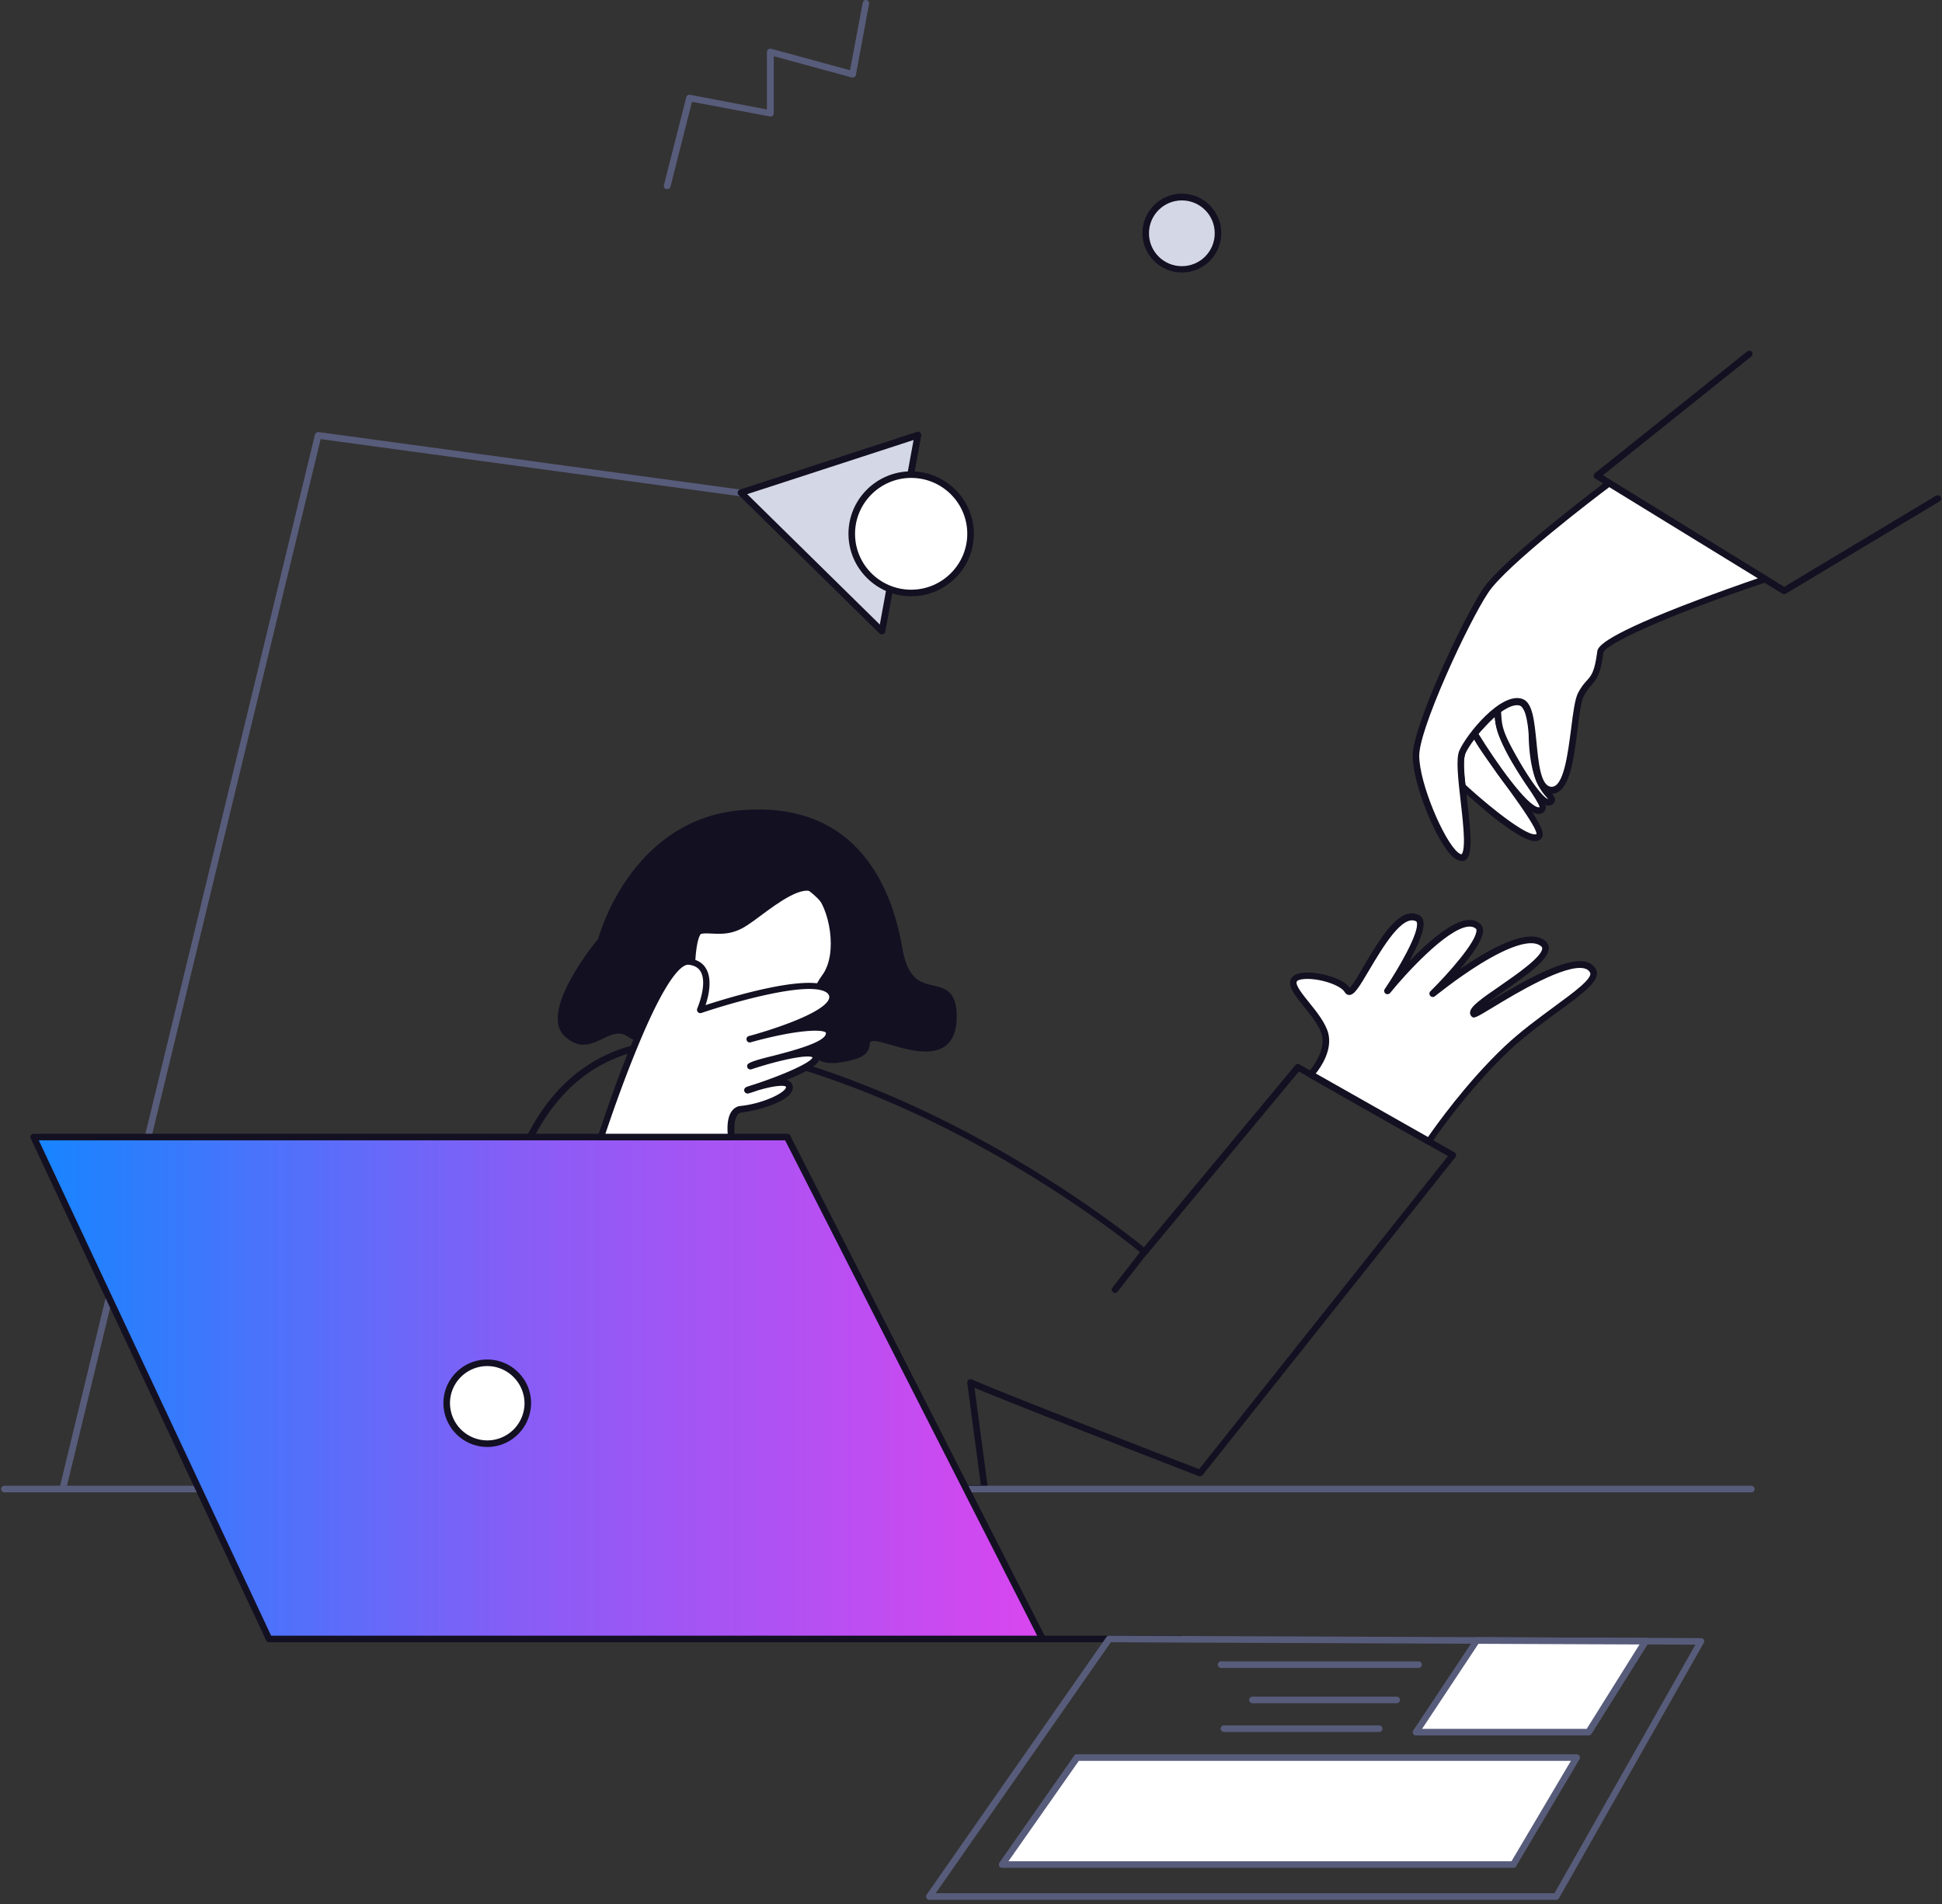 <svg xmlns="http://www.w3.org/2000/svg" width="306" height="300" fill="none" xmlns:v="https://vecta.io/nano"><rect width="100%" height="100%" fill="#333333" stroke="none"/><style><![CDATA[.B{fill:#131022}.C{fill:#fff}.D{fill:#585c7b}]]></style><path d="M9.912 235.036h-.138c-.276-.069-.449-.346-.38-.622L49.63 68.462c.069-.242.311-.414.587-.38l66.623 9.083c.276.035.483.311.448.587s-.31.484-.587.449l-66.173-9.014L10.43 234.621c-.069.242-.276.415-.518.415z" class="D"/><path d="M155.14 235.037H78.364a.52.52 0 0 1-.518-.449c-.035-.104-1.831-11.743-1.347-25.316.449-12.606 3.005-29.564 12.675-38.716 6.597-6.251 15.714-8.185 27.042-5.733 33.156 7.183 60.406 28.769 64.032 31.705l23.866-28.701a.49.49 0 0 1 .656-.103l24.418 13.849c.138.069.207.207.241.346s0 .31-.103.414l-39.822 50.079c-.138.173-.379.242-.587.173-.311-.104-28.217-10.914-35.366-13.919l2.107 15.784c.034.138-.035.311-.138.414-.069.104-.242.173-.38.173zm-76.327-1.036h75.74l-2.142-16.095c-.034-.172.035-.38.208-.483a.55.55 0 0 1 .518-.069c5.008 2.21 32.361 12.813 35.815 14.126l39.2-49.32-23.486-13.331-23.899 28.769c-.104.104-.208.173-.346.173s-.276-.034-.38-.138c-.276-.242-28.769-24.211-63.963-31.809-10.983-2.383-19.755-.518-26.11 5.457-9.429 8.911-11.915 25.592-12.364 37.991-.484 12.054.863 22.484 1.209 24.729z" class="B"/><path d="M119.948 163.373c7.184 0 13.021-5.837 13.021-13.02s-5.837-13.021-13.021-13.021-13.02 5.837-13.02 13.021 5.837 13.02 13.02 13.02z" class="C"/><g class="B"><path d="M119.949 163.89c-7.46 0-13.539-6.079-13.539-13.539s6.079-13.539 13.539-13.539 13.538 6.079 13.538 13.539c.035 7.46-6.044 13.539-13.538 13.539zm0-26.041a12.5 12.5 0 1 0 0 25.005 12.5 12.5 0 0 0 12.502-12.503c.035-6.873-5.595-12.502-12.502-12.502z"/><path d="M94.702 148.174s-9.221 11.086-5.388 14.713 6.493-2.418 9.878 0c3.419 2.417 9.014-.553 9.463-2.522s-.208-13.4 1.761-13.745 4.075.759 7.149-1.313 8.669-7.149 11.087-4.939 4.179 9.774 1.312 13.608-4.835 13.849 1.969 12.952c6.804-.864 3.177-3.074 5.491-3.42s12.848 5.699 12.744-3.522c-.069-7.53-6.803-.449-8.565-10.672s-7.598-22.622-24.832-21.206c-17.234 1.485-22.069 20.066-22.069 20.066z"/><path d="M131.138 167.514c-2.003 0-3.039-1.001-3.557-1.899-.829-1.416-1.002-3.557-.484-6.113.449-2.211 1.382-4.386 2.452-5.837 2.591-3.488 1.071-10.81-1.243-12.917-1.658-1.52-5.802 1.554-8.531 3.592-.69.518-1.347 1.002-1.934 1.381-2.279 1.555-4.11 1.451-5.595 1.382-.621-.035-1.209-.069-1.761.034 0 0-.518.173-.829 3.005-.207 1.9-.242 4.214-.276 6.286-.035 1.9-.069 3.385-.208 4.075-.241 1.175-1.761 2.453-3.764 3.212-2.452.933-4.801.795-6.493-.38-1.312-.932-2.521-.345-3.903.311-1.658.829-3.73 1.831-6.044-.38-4.006-3.764 4.317-14.194 5.284-15.334.207-.76 1.485-5.043 4.628-9.532s8.773-9.982 17.891-10.742c7.909-.656 14.194 1.486 18.65 6.39 3.35 3.695 5.629 8.807 6.735 15.231.863 5.111 2.935 5.56 4.904 6.009 1.796.415 3.626.795 3.695 4.732.035 2.245-.587 3.868-1.761 4.766-2.245 1.692-5.975.622-8.703-.173-1.175-.345-2.245-.656-2.729-.587-.449.069-.449.104-.518.518-.138 1.209-.656 2.349-5.008 2.901-.311.069-.622.069-.898.069zm-3.972-28.216c.691 0 1.313.207 1.865.69 2.694 2.452 4.387 10.292 1.382 14.333-1.865 2.487-3.488 8.116-1.9 10.81.657 1.106 1.796 1.555 3.42 1.347 3.902-.518 4.006-1.381 4.109-2.003.07-.483.139-1.243 1.382-1.416.691-.103 1.761.207 3.143.622 2.521.725 5.975 1.727 7.805.345.933-.691 1.382-2.038 1.382-3.937-.035-3.108-1.175-3.35-2.867-3.73-2.107-.449-4.697-1.036-5.699-6.838-3.211-18.581-14.989-21.552-24.279-20.792-16.716 1.382-21.586 19.445-21.655 19.617l-.104.207c-2.487 2.971-8.289 11.329-5.422 14.023 1.796 1.692 3.247 1.001 4.87.207 1.485-.725 3.143-1.52 4.973-.242 1.969 1.382 4.524.656 5.526.276 1.761-.69 2.97-1.796 3.143-2.486.138-.553.173-2.176.207-3.868.104-6.01.311-9.982 2.003-10.258.657-.104 1.313-.069 1.969-.035 1.451.07 2.97.173 4.973-1.208.553-.38 1.209-.864 1.9-1.347 2.452-2.038 5.526-4.317 7.874-4.317z"/></g><path d="M275.952 235.138H.69a.53.53 0 0 1-.518-.518.53.53 0 0 1 .518-.518h275.262a.53.53 0 0 1 .518.518c0 .276-.207.518-.518.518z" class="D"/><path d="M164.259 258.247H42.411L5.318 179.156h118.739l40.202 79.091z" fill="url(#A)"/><path d="M164.259 258.763H42.412a.52.52 0 0 1-.483-.311l-37.093-79.09c-.069-.173-.069-.345.035-.484a.59.59 0 0 1 .449-.241h118.739c.207 0 .38.103.449.276l40.236 79.09c.069.173.069.346-.035.518-.103.139-.242.242-.449.242zm-121.536-1.036H163.43l-39.718-78.054H6.113l36.609 78.054z" class="B"/><path d="M76.777 227.474a6.4 6.4 0 0 0 6.389-6.389 6.4 6.4 0 0 0-6.389-6.39 6.4 6.4 0 0 0-6.389 6.39c0 3.557 2.867 6.389 6.389 6.389z" class="C"/><path d="M76.777 227.991a6.93 6.93 0 0 1-6.907-6.907c0-3.799 3.108-6.873 6.907-6.873s6.907 3.074 6.907 6.873c-.035 3.833-3.108 6.907-6.907 6.907zm0-12.744c-3.246 0-5.871 2.625-5.871 5.837a5.89 5.89 0 0 0 5.871 5.871 5.87 5.87 0 0 0 5.871-5.871c-.035-3.212-2.659-5.837-5.871-5.837zm109.275 43.516h-21.759c-.276 0-.518-.242-.518-.518a.53.53 0 0 1 .518-.518h21.759a.53.53 0 0 1 .518.518c0 .276-.242.518-.518.518z" class="B"/><path d="M116.771 77.616l22.208 21.828 5.664-30.876-27.872 9.049z" fill="#d4d7e5"/><path d="M138.978 99.963c-.138 0-.276-.069-.38-.138l-22.207-21.827a.51.51 0 0 1-.138-.483c.034-.173.172-.311.345-.38l27.872-9.083c.172-.069.38-.035.518.104.138.104.207.311.172.483l-5.664 30.876c-.034.173-.172.345-.345.415-.035.034-.104.034-.173.034zm-21.24-22.104l20.895 20.55 5.319-29.08-26.214 8.531z" class="B"/><path d="M143.571 93.435c5.146 0 9.359-4.179 9.359-9.325s-4.179-9.325-9.359-9.325-9.36 4.179-9.36 9.325c.034 5.146 4.213 9.325 9.36 9.325z" class="C"/><path d="M143.571 93.952c-5.422 0-9.878-4.421-9.878-9.843s4.421-9.843 9.878-9.843c5.422 0 9.878 4.421 9.878 9.843s-4.421 9.843-9.878 9.843zm0-18.65c-4.87 0-8.842 3.972-8.842 8.807 0 4.87 3.972 8.807 8.842 8.807s8.842-3.972 8.842-8.807c0-4.87-3.972-8.807-8.842-8.807z" class="B"/><path d="M105.131 29.785h-.138c-.276-.069-.449-.345-.38-.622l3.523-13.849c.069-.276.345-.415.587-.38l12.122 2.314V8.199a.49.49 0 0 1 .208-.414c.138-.104.31-.138.449-.104l12.433 3.385L135.938.428c.069-.276.311-.484.587-.414s.484.311.415.587l-2.072 11.19c-.035.138-.104.276-.242.345s-.277.104-.415.069l-12.295-3.35v8.98c0 .138-.069.311-.173.415s-.276.138-.414.104l-12.295-2.314-3.385 13.366c-.069.242-.276.38-.518.38z" class="D"/><path d="M186.224 42.425c3.143 0 5.699-2.556 5.699-5.699s-2.556-5.699-5.699-5.699-5.699 2.556-5.699 5.699c.035 3.177 2.556 5.699 5.699 5.699z" fill="#d4d7e5"/><path d="M186.225 42.941c-3.42 0-6.217-2.797-6.217-6.217s2.797-6.217 6.217-6.217 6.216 2.798 6.216 6.217c0 3.454-2.797 6.217-6.216 6.217zm0-11.363c-2.867 0-5.181 2.314-5.181 5.181s2.314 5.181 5.181 5.181 5.18-2.314 5.18-5.181-2.314-5.181-5.18-5.181z" class="B"/><path d="M94.701 179.159s9.014-28.182 13.85-27.595 1.761 7.598 1.761 7.598 19.583-6.734 20.791-2.348c.933 3.281-12.986 6.942-12.986 6.942s12.296-3.35 12.537-1.002c.277 2.729-10.637 4.248-12.433 5.284 0 0 9.809-3.281 10.327-1.519.483 1.727-10.776 5.249-10.776 5.249s6.424-2.279 6.597-.587c.172 1.762-5.388 3.35-7.598 3.558s-1.555 4.386-1.555 4.386H94.701v.034z" class="C"/><path d="M115.251 179.676h-20.55a.49.49 0 0 1-.414-.207c-.104-.138-.138-.311-.069-.449.034-.069 2.279-7.149 5.111-14.056 5.25-12.814 7.806-14.092 9.291-13.919 1.243.138 2.141.691 2.659 1.623.967 1.693.38 4.248-.104 5.699 3.627-1.174 15.68-4.87 19.307-2.97.587.311.967.76 1.139 1.312.139.484.069.967-.207 1.451-.691 1.243-2.763 2.417-5.077 3.419 1.9-.207 3.558-.207 4.317.311.38.276.518.621.518.863.139 1.209-1.07 2.107-3.073 2.901.138.035.276.069.414.138.345.208.484.449.553.657.207.759-.277 1.761-5.146 3.73a1.02 1.02 0 0 1 .483.207c.311.173.484.483.518.794.242 2.452-6.286 3.937-8.047 4.11a.87.87 0 0 0-.656.38c-.656.829-.518 2.763-.415 3.419.035.138-.034.311-.103.415-.173.103-.311.172-.449.172zm-19.859-1.036h19.272c-.069-.932-.104-2.625.69-3.626.346-.449.829-.725 1.382-.76 3.626-.38 7.184-2.176 7.115-3.005-.242-.345-2.211-.138-4.628.622-.76.276-1.278.414-1.278.414-.277.069-.553-.069-.657-.345s.07-.553.311-.656.795-.276 1.451-.484c4.801-1.588 8.738-3.419 8.98-4.179-.484-.483-4.525.173-9.636 1.865-.242.069-.518-.034-.622-.276s-.035-.518.207-.656c.622-.38 2.072-.76 3.903-1.209 2.936-.76 8.392-2.176 8.254-3.592 0-.034 0-.069-.069-.103-.656-.449-4.248-.449-11.19 1.416-.276.069-.483.138-.621.172-.277.069-.553-.103-.622-.38s.103-.552.38-.621c.138-.035.311-.069.518-.138 3.35-.933 10.775-3.351 11.984-5.492.138-.242.173-.449.138-.656-.069-.276-.276-.518-.621-.691-3.178-1.658-15.162 1.865-19.514 3.35-.207.069-.414 0-.552-.138a.54.54 0 0 1-.104-.552c0-.035 1.658-3.834.553-5.803-.346-.621-.967-1.001-1.9-1.105-.794-.104-3.177 1.002-8.185 13.262-2.349 5.699-4.283 11.432-4.939 13.366zm80.298 25.071c-.103 0-.207-.034-.31-.103a.51.51 0 0 1-.104-.726l4.628-5.94a.518.518 0 1 1 .829.622l-4.628 5.94c-.104.138-.242.207-.415.207z" class="B"/><path d="M206.498 169.276s3.039-3.212 2.279-6.286-5.595-6.804-4.939-8.462 7.391-.414 8.462 1.589c1.105 1.969 6.769-13.677 11.017-11.397 2.176 1.139-4.766 11.466-4.766 11.466s10.776-13.366 14.299-10.154c1.865 1.692-7.15 10.603-7.15 10.603s13.505-11.121 17.373-7.909c2.935 2.418-12.192 9.774-10.914 11.121.38.414 16.336-11.086 18.754-6.804 1.243 2.176-7.253 6.321-13.608 12.33-6.907 6.562-12.226 14.54-12.226 14.54l-18.581-10.637z" class="C"/><path d="M225.148 180.399c-.103 0-.172-.035-.241-.069l-18.651-10.569c-.138-.069-.241-.207-.241-.38-.035-.172.034-.311.138-.449.034-.034 2.832-3.073 2.141-5.836-.345-1.382-1.623-2.971-2.763-4.387-1.45-1.83-2.625-3.246-2.141-4.386.242-.622.967-1.001 2.176-1.071 2.175-.138 5.975.795 7.114 2.383.484-.448 1.451-2.072 2.211-3.419 2.521-4.282 5.664-9.636 8.738-8.012.207.103.518.38.621.863.104.415.415 1.658-2.21 6.424 2.832-2.936 6.631-6.32 9.256-6.528.794-.069 1.45.139 1.969.622.172.173.414.484.414 1.002 0 .449.034 1.796-3.626 6.113 4.42-3.074 10.741-6.666 13.435-4.455.379.31.587.759.552 1.208-.069 1.727-3.005 3.869-7.115 6.735l-2.624 1.865c.138-.104.31-.173.449-.276 5.698-3.419 12.088-7.046 15.196-6.217.656.173 1.174.553 1.485 1.105.967 1.693-1.727 3.661-5.837 6.666-2.486 1.83-5.353 3.903-7.874 6.286-6.804 6.458-12.088 14.367-12.157 14.436-.069.242-.242.346-.415.346zm-17.821-11.259l17.683 10.015c1.174-1.692 6.01-8.53 12.019-14.229 2.59-2.452 5.457-4.524 7.978-6.389 2.97-2.176 6.044-4.421 5.526-5.319-.173-.311-.449-.518-.863-.622-2.97-.76-10.707 3.868-14.402 6.113-2.798 1.693-3.04 1.831-3.42 1.416-.172-.172-.241-.414-.207-.656.104-.898 1.658-2.038 4.697-4.11 2.798-1.934 6.597-4.593 6.666-5.906 0-.103 0-.241-.207-.38-1.382-1.139-4.766-.138-9.532 2.798-3.8 2.348-7.15 5.111-7.184 5.111-.207.173-.518.139-.726-.069-.172-.207-.172-.518.035-.725 2.832-2.797 7.287-7.84 7.253-9.601 0-.173-.069-.242-.069-.242-.311-.276-.691-.38-1.174-.345-3.42.276-10.085 7.632-12.365 10.464-.173.208-.483.242-.725.104-.207-.173-.276-.484-.138-.691 2.176-3.212 5.491-8.945 5.077-10.534-.035-.138-.104-.172-.104-.172-2.176-1.14-5.284 4.11-7.356 7.598-1.693 2.867-2.383 4.006-3.212 4.006-.277 0-.518-.172-.691-.449-.622-1.105-3.972-2.21-6.286-2.072-.794.035-1.209.242-1.278.414-.241.588 1.002 2.107 2.003 3.351 1.209 1.485 2.556 3.212 2.971 4.8.656 2.66-1.14 5.284-1.969 6.321z" class="B"/><path d="M230.433 123.936s10.707 9.877 12.123 7.77c.932-1.381-8.255-12.157-10.258-16.163-1.485 2.141-2.763 2.659-1.865 8.393z" class="C"/><path d="M241.865 132.533c-.656 0-2.279-.38-6.907-4.041l-4.87-4.179a.67.67 0 0 1-.173-.31c-.794-5.112.104-6.286 1.347-7.909l.622-.829c.104-.138.276-.242.449-.208.173 0 .345.139.414.277.795 1.588 2.832 4.386 4.801 7.114 4.386 6.01 6.079 8.566 5.388 9.567-.138.207-.415.449-.898.518 0-.034-.104 0-.173 0zm-10.948-8.876c3.454 3.178 9.394 8.013 11.052 7.806.069 0 .103-.035.138-.035.069-.932-3.177-5.422-5.353-8.392-1.796-2.487-3.523-4.836-4.49-6.528-.069.069-.104.138-.173.207-1.14 1.451-1.865 2.418-1.174 6.942z" class="B"/><path d="M232.297 115.539s8.738 14.263 10.741 11.915c.898-1.036-7.391-9.567-7.046-15.645-1.83 1.623-3.695 3.73-3.695 3.73z" class="C"/><path d="M242.451 128.246h-.104c-.483-.035-1.968-.173-6.458-6.39l-4.041-6.044c-.104-.207-.104-.449.069-.621.069-.104 1.9-2.142 3.73-3.765.173-.138.38-.172.553-.069s.311.276.276.484c-.207 3.626 2.936 8.358 5.008 11.501 1.692 2.555 2.487 3.73 1.899 4.42-.207.346-.552.484-.932.484zm-9.498-12.641c2.798 4.559 7.702 11.467 9.498 11.605.069 0 .104 0 .138-.035-.069-.483-1.036-1.934-1.899-3.246-2.073-3.109-4.836-7.253-5.181-10.983-1.105 1.07-2.107 2.176-2.556 2.659z" class="B"/><path d="M241.38 115.327c.069 10.05 3.834 9.878 3.039 10.879-1.07 1.313-4.455-4.144-6.458-7.771-1.969-3.626-1.796-4.421-1.969-6.596 0 0 2.97-2.28 4.11-.898.725.829 1.278 2.21 1.278 4.386z" class="C"/><path d="M244.005 126.934h-.103c-.898-.069-2.763-1.589-6.39-8.254-1.796-3.316-1.865-4.352-2.003-6.113 0-.208-.034-.449-.034-.691 0-.173.069-.346.207-.449.345-.277 3.419-2.556 4.835-.829.898 1.071 1.382 2.694 1.382 4.766.069 6.804 1.761 8.703 2.59 9.636.345.38.829.932.311 1.589-.208.207-.484.345-.795.345zm-7.494-14.851c0 .138.034.276.034.414.104 1.658.173 2.591 1.865 5.699 2.867 5.25 4.905 7.598 5.526 7.702-.069-.069-.138-.173-.207-.242-.898-1.001-2.797-3.108-2.867-10.292 0-1.83-.414-3.212-1.139-4.075-.587-.726-2.28.138-3.212.794zm44.588-18.478c-.103 0-.172-.035-.276-.069l-29.46-18.132c-.138-.104-.242-.242-.242-.414s.069-.345.207-.449l23.969-19.168c.242-.173.553-.138.725.069s.139.553-.069.725l-23.381 18.719 28.562 17.579 23.934-14.367c.242-.138.553-.069.726.173.138.242.069.553-.173.725l-24.211 14.54a.99.99 0 0 1-.311.069z" class="B"/><path d="M253.536 76.133s-16.267 12.157-19.479 16.958c-3.177 4.801-10.983 21.516-10.983 25.972 0 4.973 5.043 16.508 7.288 16.025s-1.106-14.057 0-16.613 6.389-8.841 9.256-7.839.794 13.504 4.628 13.883 3.35-12.398 4.8-15.127 2.383-1.589 3.04-6.596c.379-2.936 25.971-11.536 25.971-11.536l-24.521-15.127z" class="C"/><path d="M230.259 135.64c-.38 0-.76-.173-1.174-.484-2.66-2.175-6.493-11.604-6.493-16.059 0-4.628 7.771-21.31 11.052-26.283 3.212-4.801 18.926-16.578 19.582-17.096.173-.138.415-.138.587-.035l24.556 15.127c.173.104.277.311.242.484-.034.207-.172.38-.345.449-15.853 5.319-25.489 9.843-25.627 11.121-.414 3.316-1.001 4.075-1.865 5.077-.38.414-.76.863-1.209 1.727s-.725 3.039-1.001 5.319c-.587 4.731-1.244 10.084-4.076 10.084h-.241c-2.487-.241-2.867-4.144-3.212-7.943-.242-2.625-.518-5.595-1.52-5.94-1.036-.346-2.763.552-4.766 2.486-1.831 1.796-3.35 3.972-3.868 5.077-.449 1.002-.035 4.421.311 7.46.656 5.63.967 9.118-.657 9.463-.103-.069-.172-.034-.276-.034zm23.313-58.886c-2.176 1.623-16.198 12.295-19.065 16.612-1.589 2.383-4.317 7.737-6.631 13.021-2.694 6.147-4.248 10.741-4.248 12.675 0 4.352 3.903 13.47 6.113 15.265.276.208.449.277.553.277 0 0 .414-.207.38-2.452-.035-1.624-.277-3.799-.519-5.906-.414-3.627-.759-6.735-.207-7.978 1.14-2.591 6.562-9.291 9.912-8.151 1.658.552 1.9 3.488 2.245 6.838.311 3.212.657 6.839 2.28 7.011 2.003.208 2.659-5.215 3.177-9.152.311-2.487.587-4.663 1.105-5.664.518-.967.967-1.485 1.382-1.934.691-.76 1.209-1.347 1.623-4.49.069-.656.276-2.141 13.47-7.287 4.869-1.9 9.739-3.592 11.846-4.317l-23.416-14.367z" class="B"/><path d="M245.214 299.344h-98.777c-.207 0-.38-.104-.449-.276-.103-.173-.069-.38.035-.553l28.32-40.581c.104-.138.242-.207.415-.207l93.25.379a.59.59 0 0 1 .449.242.47.47 0 0 1 0 .518l-22.794 40.202a.54.54 0 0 1-.449.276zm-97.775-1.036h97.499l22.207-39.165-92.111-.38-27.595 39.545z" class="D"/><path d="M232.713 258.488l-9.602 14.437h27.216l8.979-14.333-26.593-.104z" class="C"/><path d="M250.327 273.441h-27.216c-.207 0-.38-.103-.449-.276a.47.47 0 0 1 .035-.518l9.601-14.436c.104-.139.242-.242.415-.242l26.593.103c.173 0 .346.104.449.277s.069.38 0 .518l-8.98 14.333c-.138.172-.276.241-.448.241zm-26.249-1.036h25.938l8.323-13.297-25.385-.103-8.876 13.4zm-.553-9.599h-31.118a.53.53 0 0 1-.518-.518.53.53 0 0 1 .518-.518h31.118a.53.53 0 0 1 .518.518c0 .276-.207.518-.518.518zm-3.453 5.558h-22.726c-.276 0-.518-.242-.518-.518s.242-.518.518-.518h22.726c.276 0 .518.242.518.518s-.207.518-.518.518zm-2.764 4.528h-24.452c-.276 0-.518-.242-.518-.518s.242-.519.518-.519h24.452a.53.53 0 0 1 .518.519c0 .276-.207.518-.518.518z" class="D"/><path d="M238.48 293.784h-80.576l11.777-16.854h78.745l-9.946 16.854z" class="C"/><path d="M238.48 294.3h-80.576c-.207 0-.38-.103-.449-.276-.103-.173-.069-.38.035-.552l11.777-16.855a.49.49 0 0 1 .414-.207h78.745c.173 0 .346.104.449.276a.47.47 0 0 1 0 .519l-9.981 16.854a.48.48 0 0 1-.414.241zm-79.574-1.036h79.263l9.359-15.818h-77.536l-11.086 15.818z" class="D"/><defs><linearGradient id="A" x1="5.318" y1="218.891" x2="164.259" y2="218.891" gradientUnits="userSpaceOnUse"><stop stop-color="#1685FF"/><stop offset=".5" stop-color="#8b5cf6"/><stop offset="1" stop-color="#d946ef"/></linearGradient></defs></svg>